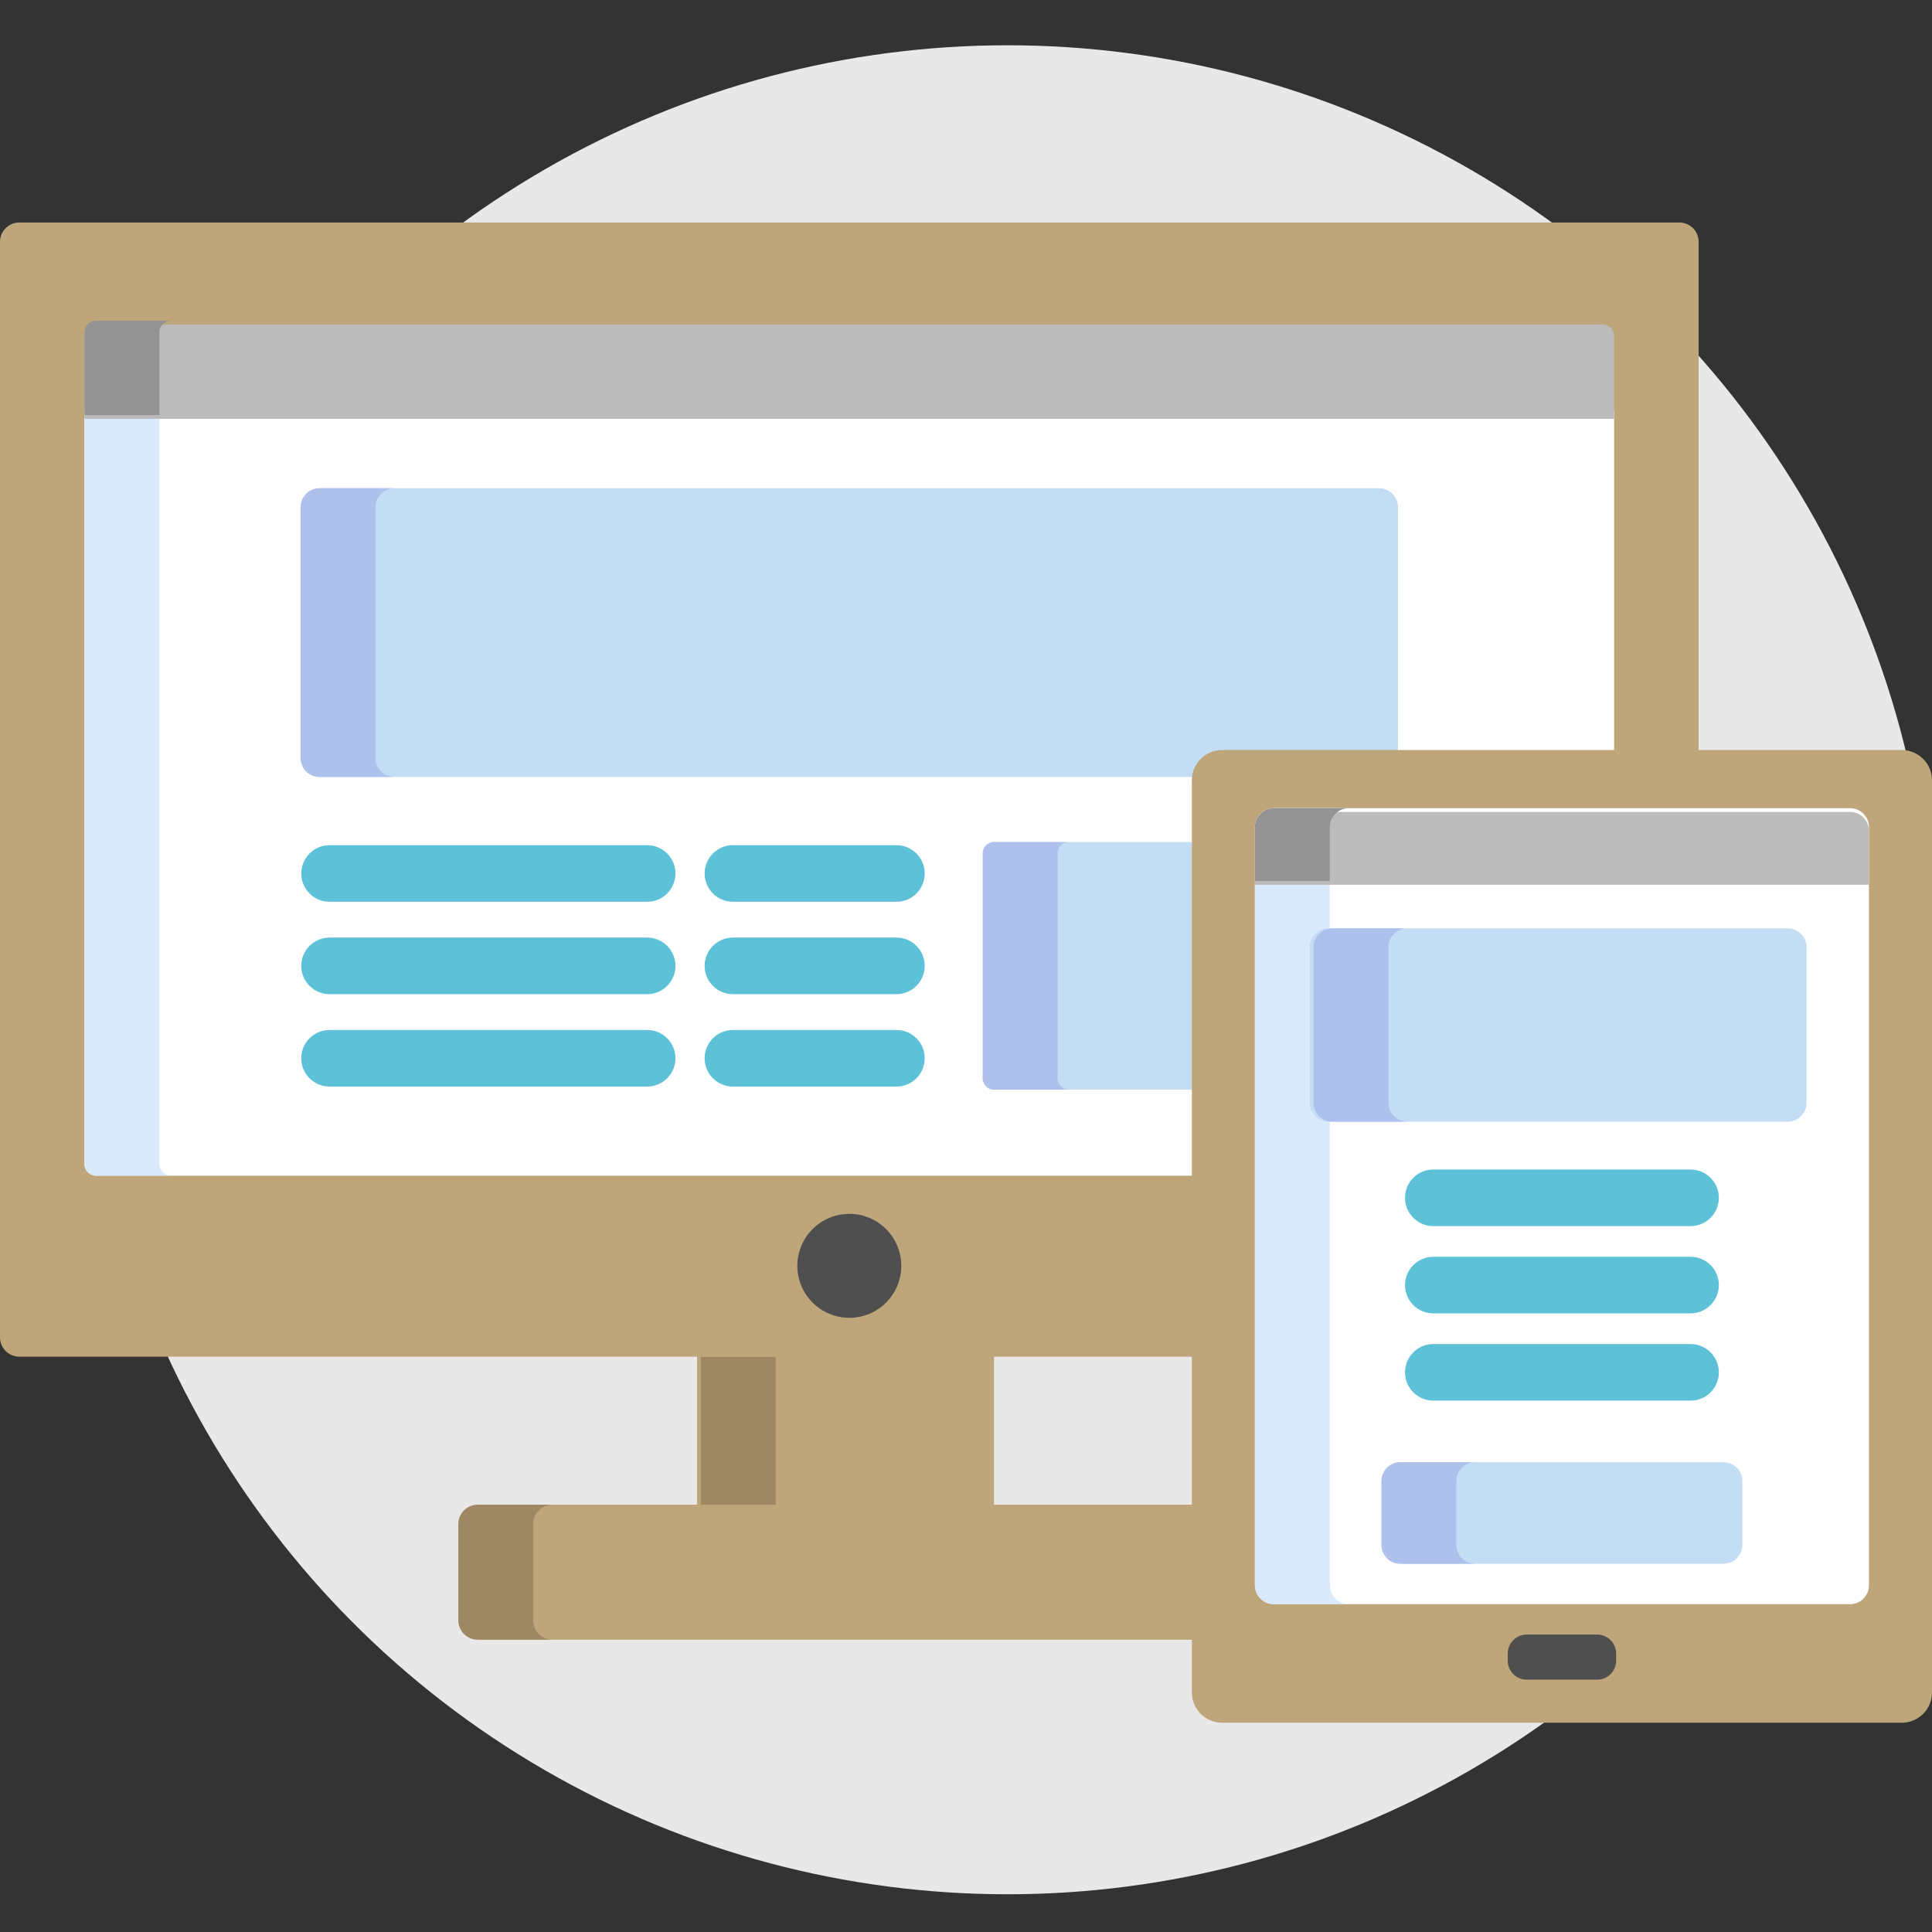 <svg width="512" height="512" xmlns="http://www.w3.org/2000/svg" xml:space="preserve" version="1.1">

 <rect width="100%" height="100%" fill="#333333" stroke="none"/>

 <g>
  <title>Layer 1</title>
  <circle id="svg_1" fill="#e8e8e8" r="245" cy="257" cx="267"/>
  <rect id="svg_2" fill="#bfa67a" height="41.23" width="78.71" y="358.53" x="184.72"/>
  <rect id="svg_3" fill="#9e8863" height="41.23" width="19.842" y="359.53" x="185.72"/>
  <path id="svg_4" fill="#bfa67a" d="m316.856,398.763l-189.296,0c-2.806,0 -5.101,2.296 -5.101,5.102l0,25.571c0,2.806 2.296,5.102 5.101,5.102l189.296,0l0,-35.775l0,0z"/>
  <path id="svg_5" fill="#9e8863" d="m141.301,429.435l0,-25.571c0,-2.806 2.296,-5.102 5.102,-5.102l-19.843,0c-2.806,0 -5.101,2.296 -5.101,5.102l0,25.571c0,2.806 2.296,5.102 5.101,5.102l19.842,0c-2.805,0 -5.101,-2.296 -5.101,-5.102z"/>
  <path id="svg_6" fill="#bfa67a" d="m445.054,58.964l-439.952,0c-2.806,0 -5.102,2.296 -5.102,5.102l0,290.364c0,2.807 2.296,5.102 5.102,5.102l311.754,0l0,-152.764c0,-3.859 3.14,-7 7,-7l126.3,0l0,-135.702c0,-2.806 -2.296,-5.102 -5.102,-5.102z"/>
  <path id="svg_7" fill="#FFFFFF" d="m22.396,308.514c0,1.684 1.377,3.06 3.061,3.06l291.399,0l0,-104.806c0,-3.859 3.14,-7 7,-7l103.904,0l0,-90.77l-405.364,0l0,199.516z"/>
  <path id="svg_8" fill="#D9EAFC" d="m42.239,308.514l0,-199.516l-19.843,0l0,199.516c0,1.684 1.377,3.06 3.061,3.06l19.843,0c-1.684,0 -3.061,-1.377 -3.061,-3.06z"/>
  <circle id="svg_9" fill="#4f4f4f" r="13.774" cy="335.46" cx="225.08"/>
  <path id="svg_10" fill="#C3DDF4" d="m316.856,223.146l-53.424,0c-1.65,0 -3,1.35 -3,3l0,59.639c0,1.65 1.35,3 3,3l53.424,0l0,-65.639z"/>
  <path id="svg_11" fill="#AEC1ED" d="m280.274,285.785l0,-59.639c0,-1.65 1.35,-3 3,-3l-19.842,0c-1.65,0 -3,1.35 -3,3l0,59.639c0,1.65 1.35,3 3,3l19.842,0c-1.65,0 -3,-1.35 -3,-3z"/>
  <path id="svg_12" fill="#C3DDF4" d="m323.856,199.768l46.618,0l0,-65.382c0,-2.75 -2.25,-5 -5,-5l-280.792,0c-2.75,0 -5,2.25 -5,5l0,66.525c0,2.75 2.25,5 5,5l232.233,0c0.424,-3.456 3.373,-6.143 6.941,-6.143z"/>
  <path id="svg_13" fill="#AEC1ED" d="m99.524,200.91l0,-66.525c0,-2.75 2.25,-5 5,-5l-19.842,0c-2.75,0 -5,2.25 -5,5l0,66.525c0,2.75 2.25,5 5,5l19.842,0c-2.75,0 -5,-2.25 -5,-5z"/>
  <path id="svg_14" fill="#BBBBBB" d="m424.699,85.983l-399.242,0c-1.684,0 -3.061,1.377 -3.061,3.062l0,21.953l405.364,0l0,-21.953c0,-1.685 -1.378,-3.062 -3.061,-3.062z"/>
  <path id="svg_15" fill="#939393" d="m45.3,84.983l-19.843,0c-1.684,0 -3.061,1.377 -3.061,3.062l0,21.953l19.842,0l0,-21.953c0.001,-1.685 1.378,-3.062 3.062,-3.062z"/>
  <g id="svg_16">
   <path id="svg_17" fill="#5DC1D8" d="m171.504,238.979l-84.17,0c-4.142,0 -7.5,-3.357 -7.5,-7.5s3.358,-7.5 7.5,-7.5l84.17,0c4.142,0 7.5,3.357 7.5,7.5s-3.358,7.5 -7.5,7.5z"/>
   <path id="svg_18" fill="#5DC1D8" d="m171.504,263.466l-84.17,0c-4.142,0 -7.5,-3.357 -7.5,-7.5s3.358,-7.5 7.5,-7.5l84.17,0c4.142,0 7.5,3.357 7.5,7.5c0,4.142 -3.358,7.5 -7.5,7.5z"/>
   <path id="svg_19" fill="#5DC1D8" d="m171.504,287.953l-84.17,0c-4.142,0 -7.5,-3.357 -7.5,-7.5s3.358,-7.5 7.5,-7.5l84.17,0c4.142,0 7.5,3.357 7.5,7.5s-3.358,7.5 -7.5,7.5z"/>
   <path id="svg_20" fill="#5DC1D8" d="m237.56,238.979l-43.326,0c-4.142,0 -7.5,-3.357 -7.5,-7.5s3.358,-7.5 7.5,-7.5l43.326,0c4.142,0 7.5,3.357 7.5,7.5s-3.358,7.5 -7.5,7.5z"/>
   <path id="svg_21" fill="#5DC1D8" d="m237.56,263.466l-43.326,0c-4.142,0 -7.5,-3.357 -7.5,-7.5s3.358,-7.5 7.5,-7.5l43.326,0c4.142,0 7.5,3.357 7.5,7.5c0,4.142 -3.358,7.5 -7.5,7.5z"/>
   <path id="svg_22" fill="#5DC1D8" d="m237.56,287.953l-43.326,0c-4.142,0 -7.5,-3.357 -7.5,-7.5s3.358,-7.5 7.5,-7.5l43.326,0c4.142,0 7.5,3.357 7.5,7.5s-3.358,7.5 -7.5,7.5z"/>
  </g>
  <path id="svg_23" fill="#bfa67a" d="m504,198.768c4.4,0 8,3.6 8,8l0,241.77c0,4.4 -3.6,8 -8,8l-180.144,0c-4.4,0 -8,-3.6 -8,-8l0,-241.77c0,-4.4 3.6,-8 8,-8l180.144,0l0,0z"/>
  <path id="svg_24" fill="#FFFFFF" d="m337.567,425.125c-2.75,0 -5,-2.25 -5,-5l0,-200.945c0,-2.75 2.25,-5 5,-5l152.723,0c2.75,0 5,2.25 5,5l0,200.945c0,2.75 -2.25,5 -5,5l-152.723,0z"/>
  <path id="svg_25" fill="#D9EAFC" d="m352.409,420.125l0,-200.945c0,-2.75 2.25,-5 5,-5l-19.842,0c-2.75,0 -5,2.25 -5,5l0,200.945c0,2.75 2.25,5 5,5l19.842,0c-2.75,0 -5,-2.25 -5,-5z"/>
  <path id="svg_26" fill="#4f4f4f" d="m404.567,445.125c-2.75,0 -5,-2.25 -5,-5l0,-1.945c0,-2.75 2.25,-5 5,-5l18.723,0c2.75,0 5,2.25 5,5l0,1.945c0,2.75 -2.25,5 -5,5l-18.723,0z"/>
  <path id="svg_27" fill="#bbbbbb" d="m495.29,234.473l0,-14.293c0,-2.75 -2.25,-5 -5,-5l-152.723,0c-2.75,0 -5,2.25 -5,5l0,14.293l162.723,0l0,0z"/>
  <path id="svg_28" fill="#939393" d="m357.409,214.18l-19.842,0c-2.75,0 -5,2.25 -5,5l0,14.293l19.842,0l0,-14.293c0,-2.75 2.25,-5 5,-5z"/>
  <g id="svg_29">
   <path id="svg_30" fill="#5DC1D8" d="m448.013,324.933l-68.169,0c-4.142,0 -7.5,-3.357 -7.5,-7.5s3.358,-7.5 7.5,-7.5l68.169,0c4.142,0 7.5,3.357 7.5,7.5c0,4.142 -3.358,7.5 -7.5,7.5z"/>
   <path id="svg_31" fill="#5DC1D8" d="m448.013,348.06l-68.169,0c-4.142,0 -7.5,-3.357 -7.5,-7.5c0,-4.142 3.358,-7.5 7.5,-7.5l68.169,0c4.142,0 7.5,3.358 7.5,7.5c0,4.143 -3.358,7.5 -7.5,7.5z"/>
   <path id="svg_32" fill="#5DC1D8" d="m448.013,371.185l-68.169,0c-4.142,0 -7.5,-3.357 -7.5,-7.5c0,-4.142 3.358,-7.5 7.5,-7.5l68.169,0c4.142,0 7.5,3.358 7.5,7.5c0,4.143 -3.358,7.5 -7.5,7.5z"/>
  </g>
  <path id="svg_33" fill="#C3DDF4" d="m478.756,292.257c0,2.75 -2.25,5 -5,5l-121.655,0c-2.75,0 -5,-2.25 -5,-5l0,-41.244c0,-2.75 2.25,-5 5,-5l121.655,0c2.75,0 5,2.25 5,5l0,41.244z"/>
  <path id="svg_34" fill="#AEC1ED" d="m367.943,292.257l0,-41.244c0,-2.75 2.25,-5 5,-5l-19.842,0c-2.75,0 -5,2.25 -5,5l0,41.244c0,2.75 2.25,5 5,5l19.842,0c-2.75,0 -5,-2.25 -5,-5z"/>
  <path id="svg_35" fill="#C3DDF4" d="m461.757,409.416c0,2.75 -2.25,5 -5,5l-85.657,0c-2.75,0 -5,-2.25 -5,-5l0,-16.91c0,-2.75 2.25,-5 5,-5l85.657,0c2.75,0 5,2.25 5,5l0,16.91l0,0z"/>
  <path id="svg_36" fill="#AEC1ED" d="m385.942,409.416l0,-16.91c0,-2.75 2.25,-5 5,-5l-19.842,0c-2.75,0 -5,2.25 -5,5l0,16.91c0,2.75 2.25,5 5,5l19.842,0c-2.75,0 -5,-2.25 -5,-5z"/>
  <g id="svg_37"/>
  <g id="svg_38"/>
  <g id="svg_39"/>
  <g id="svg_40"/>
  <g id="svg_41"/>
  <g id="svg_42"/>
  <g id="svg_43"/>
  <g id="svg_44"/>
  <g id="svg_45"/>
  <g id="svg_46"/>
  <g id="svg_47"/>
  <g id="svg_48"/>
  <g id="svg_49"/>
  <g id="svg_50"/>
  <g id="svg_51"/>
 </g>
</svg>